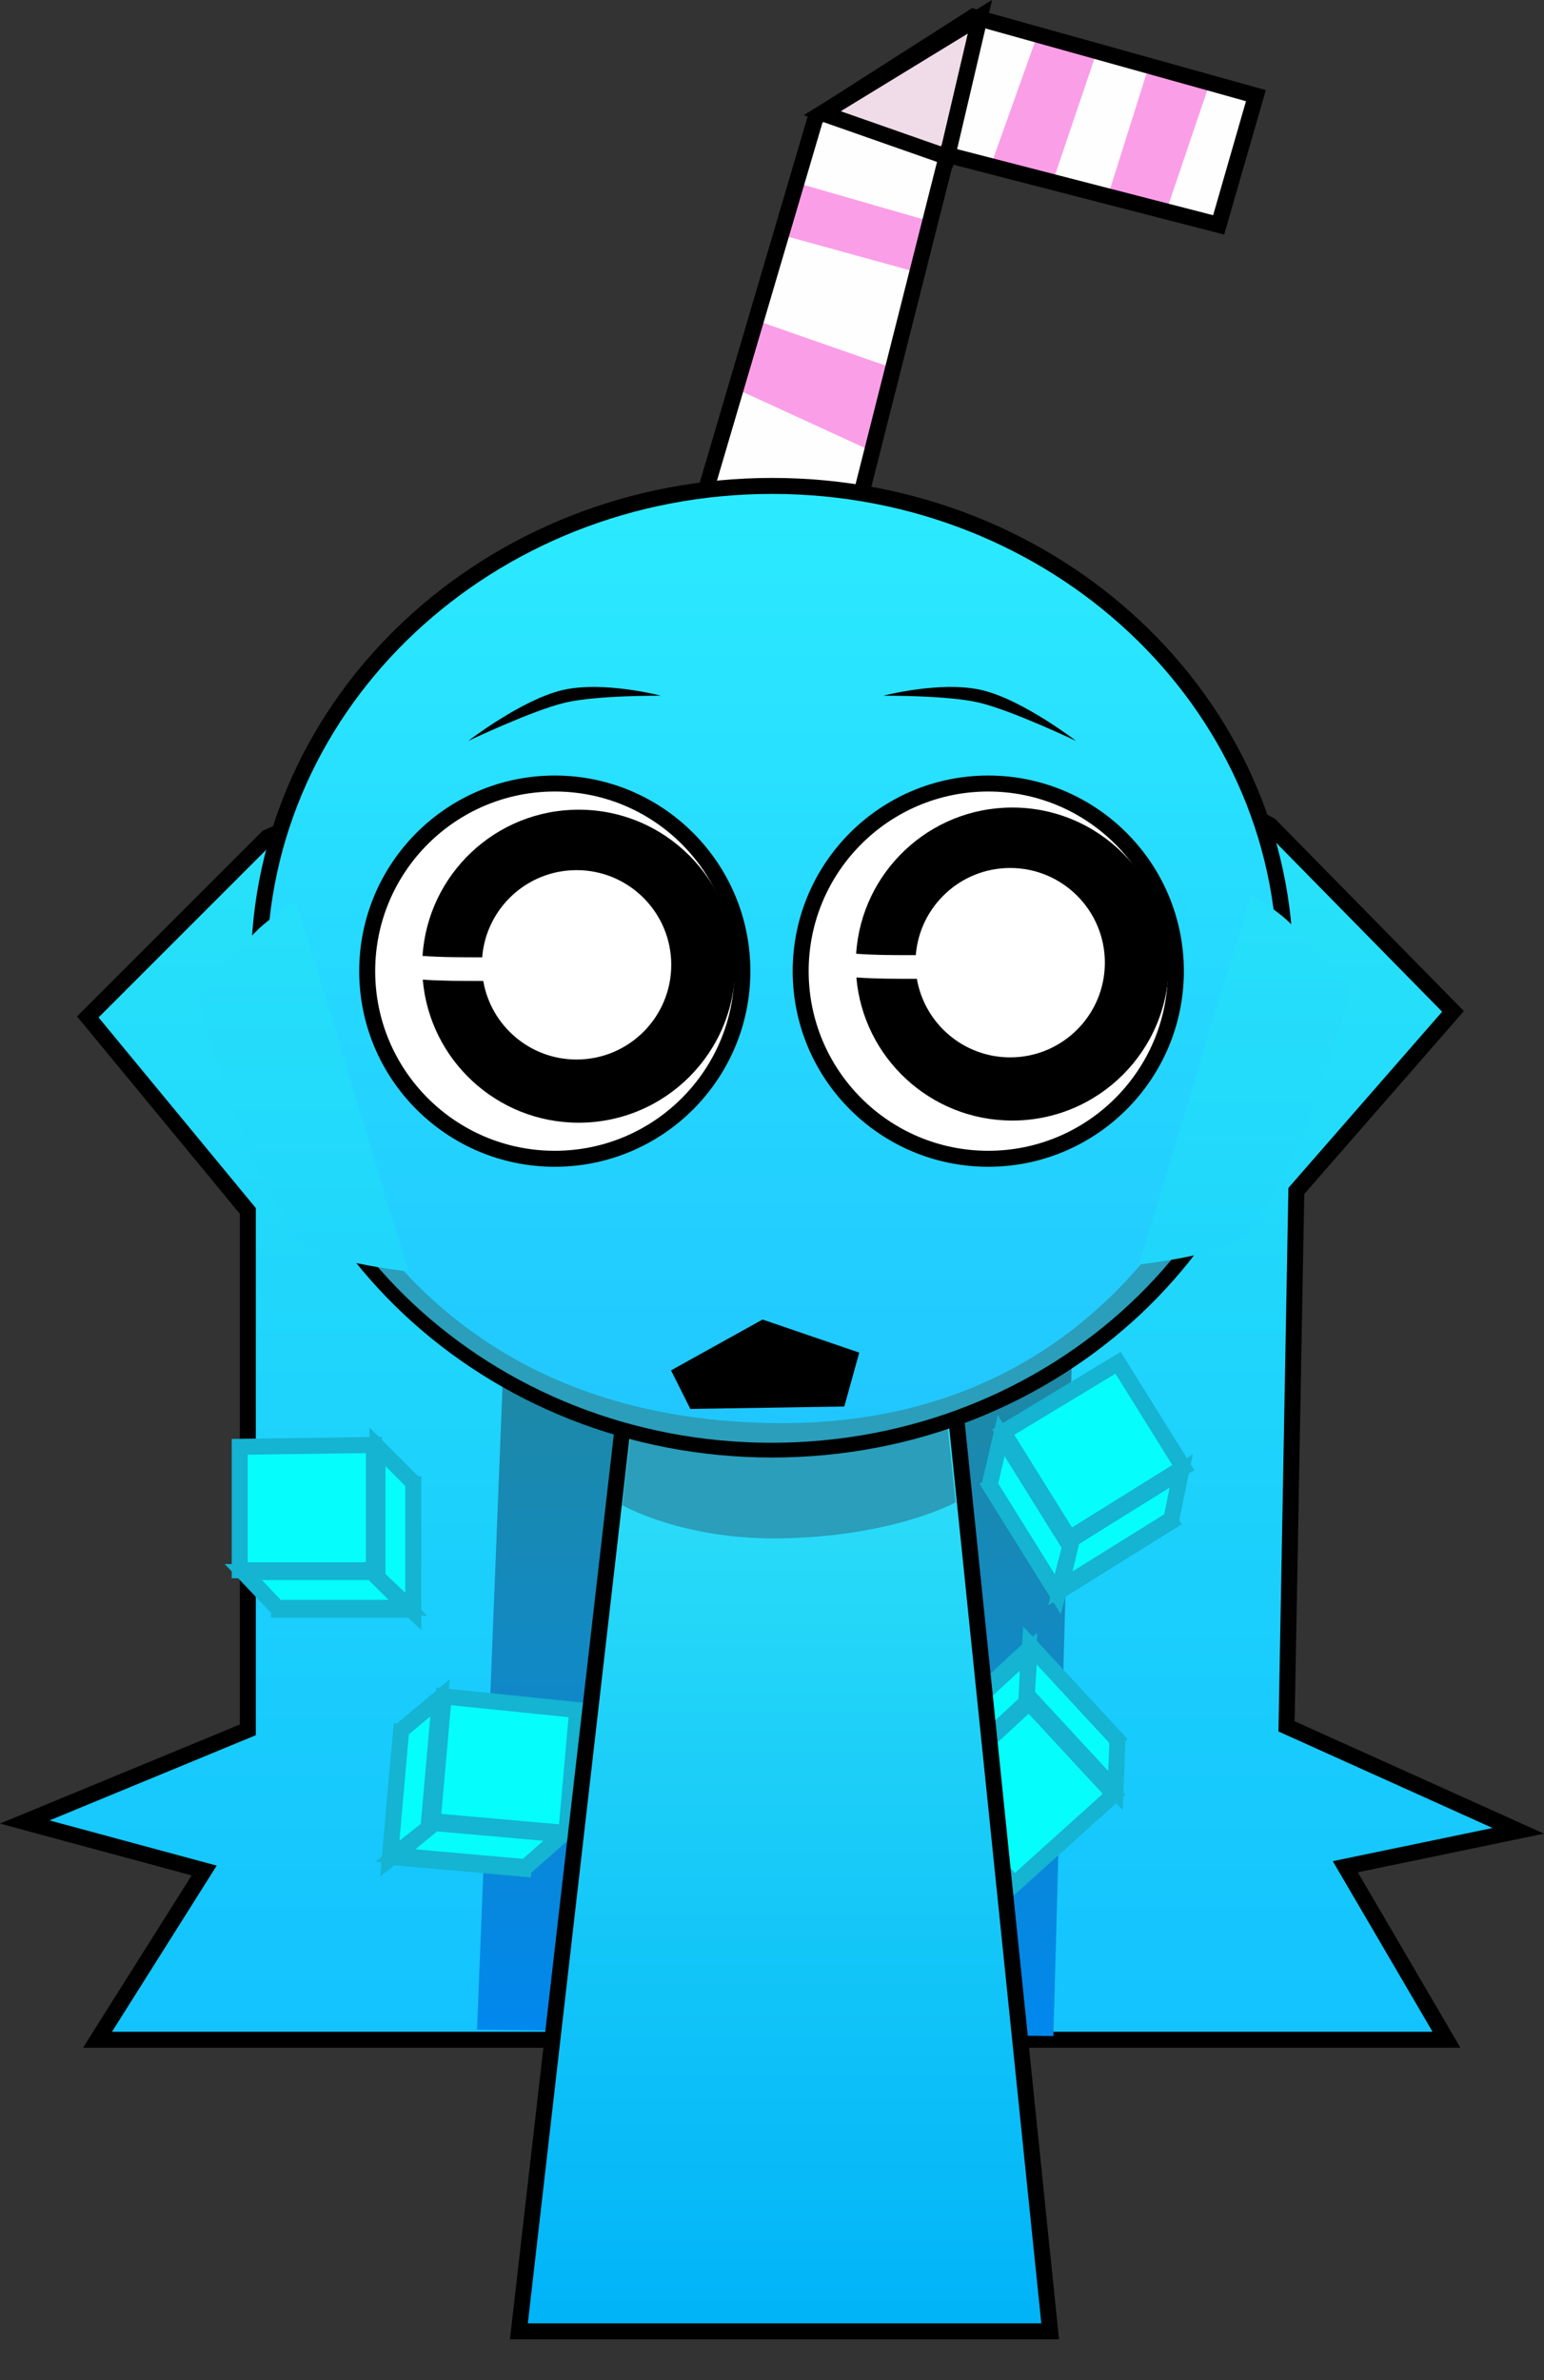 <svg version="1.1" xmlns="http://www.w3.org/2000/svg" xmlns:xlink="http://www.w3.org/1999/xlink" width="193.262" height="297.876" viewBox="0,0,193.262,297.876"><rect x="0" y="0" width="193.262" height="297.876" fill="#333333" stroke="none"/><defs><linearGradient x1="238.375" y1="88.987" x2="238.375" y2="271.012" gradientUnits="userSpaceOnUse" id="color-1"><stop offset="0" stop-color="#2ce9f9"/><stop offset="1" stop-color="#13c3fe"/></linearGradient><linearGradient x1="238.788" y1="182.374" x2="238.788" y2="270.545" gradientUnits="userSpaceOnUse" id="color-2"><stop offset="0" stop-color="#1f89a0"/><stop offset="1" stop-color="#0188ee"/></linearGradient><linearGradient x1="240" y1="175.5" x2="240" y2="307.5" gradientUnits="userSpaceOnUse" id="color-3"><stop offset="0" stop-color="#35e7f8"/><stop offset="1" stop-color="#00b3f8"/></linearGradient><linearGradient x1="238.452" y1="76.548" x2="238.452" y2="197.144" gradientUnits="userSpaceOnUse" id="color-4"><stop offset="0" stop-color="#2bebff"/><stop offset="1" stop-color="#20c6ff"/></linearGradient><linearGradient x1="181.143" y1="131.6" x2="181.143" y2="177.427" gradientUnits="userSpaceOnUse" id="color-5"><stop offset="0" stop-color="#26dffa"/><stop offset="1" stop-color="#1fd6fb"/></linearGradient><linearGradient x1="296.159" y1="130.718" x2="296.159" y2="176.544" gradientUnits="userSpaceOnUse" id="color-6"><stop offset="0" stop-color="#26dffa"/><stop offset="1" stop-color="#1fd6fb"/></linearGradient></defs><g transform="translate(-141.803,-15.736)"><g data-paper-data="{&quot;isPaintingLayer&quot;:true}" fill-rule="nonzero" stroke-linejoin="miter" stroke-miterlimit="10" stroke-dasharray="" stroke-dashoffset="0" style="mix-blend-mode: normal"><path d="M178.409,313.613v-267.225h123.182v267.225z" fill-opacity="0.01" fill="#000000" stroke="none" stroke-width="0" stroke-linecap="butt"/><path d="M300.796,119.024l22.88,23.288l-19.611,22.471l-1.226,67.005l29.008,13.074l-21.654,4.494l12.666,21.654h-168.852l13.353,-21.181l-22.457,-6.07l27.92,-11.532v-64.944l-20.03,-24.278l22.457,-22.457l71.014,-31.562z" fill="url(#color-1)" stroke="#000000" stroke-width="2" stroke-linecap="round"/><path d="M276.061,182.374l-2.405,88.172l-72.141,-0.802l3.206,-80.958z" fill="url(#color-2)" stroke="#000000" stroke-width="0" stroke-linecap="round"/><path d="M229.916,77.877l13.982,-47.429l19.739,-12.611l35.366,9.87l-4.661,16.175l-33.995,-8.773l-12.063,47.703z" fill="#fffeff" stroke="#000000" stroke-width="0" stroke-linecap="round"/><path d="M236.77,55.944l17.272,6.031l-3.29,10.144l-16.723,-7.676z" fill="#fb9ee8" stroke="#000000" stroke-width="0" stroke-linecap="round"/><path d="M241.705,38.673l16.175,4.661l-1.919,6.306l-15.901,-4.386z" fill="#fb9ee8" stroke="#000000" stroke-width="0" stroke-linecap="round"/><path d="M278.99,22.497l-5.483,16.175l-7.402,-3.016l5.478,-15.347z" fill="#fb9ee8" stroke="#000000" stroke-width="0" stroke-linecap="round"/><path d="M293.246,26.061l-5.483,16.175l-7.128,-2.467l4.661,-14.804z" fill="#fb9ee8" stroke="#000000" stroke-width="0" stroke-linecap="round"/><path d="M264.46,17.837l-4.112,17.546l-15.631,-5.482z" fill="#efdce8" stroke="#000000" stroke-width="2" stroke-linecap="round"/><path d="M229.916,77.877l13.982,-47.429l19.739,-12.611l35.366,9.87l-4.661,16.175l-33.995,-8.773l-12.063,47.703z" fill="none" stroke="#000000" stroke-width="2" stroke-linecap="round"/><g fill="#05fdfb" stroke="#14b4d2" stroke-width="2" stroke-linecap="round"><path d="M193.527,201.505v15.674h-16.794v-15.45z"/><path d="M188.377,212.477l4.478,4.478h-16.346l-4.254,-4.478z"/><path d="M193.527,217.403l-4.478,-4.254v-16.346l4.478,4.478z" data-paper-data="{&quot;index&quot;:null}"/><path d="M188.601,196.579v15.674h-16.794v-15.45z"/></g><g data-paper-data="{&quot;index&quot;:null}" fill="#05fdfb" stroke="#14b4d2" stroke-width="2" stroke-linecap="round"><path d="M208.709,234.217l-1.365,15.39l-16.728,-1.484l1.385,-15.613z"/><path d="M212.22,245.319l-4.633,4.085l-16.282,-1.444l4.856,-4.065z"/><path d="M192.02,232.288l4.856,-4.065l-1.444,16.282l-4.837,3.842z" data-paper-data="{&quot;index&quot;:null}"/><path d="M214.051,229.746l-1.365,15.39l-16.728,-1.484l1.385,-15.613z"/></g><g data-paper-data="{&quot;index&quot;:null}" fill="#05fdfb" stroke="#14b4d2" stroke-width="2" stroke-linecap="round"><path d="M280.174,193.07l8.168,13.114l-14.255,8.878l-8.286,-13.304z"/><path d="M289.657,199.826l-1.244,6.05l-13.875,8.642l1.434,-6.169z"/><path d="M265.682,201.568l1.434,-6.169l8.642,13.875l-1.552,5.979z" data-paper-data="{&quot;index&quot;:null}"/><path d="M281.751,186.284l8.168,13.114l-14.255,8.878l-8.286,-13.304z"/></g><g data-paper-data="{&quot;index&quot;:null}" fill="#05fdfb" stroke="#14b4d2" stroke-width="2" stroke-linecap="round"><path d="M269.045,244.576l-10.493,-11.34l12.326,-11.406l10.645,11.504z"/><path d="M258.458,239.729l0.081,-6.176l11.997,-11.102l-0.245,6.328z"/><path d="M281.675,233.499l-0.245,6.328l-11.102,-11.997l0.398,-6.164z" data-paper-data="{&quot;index&quot;:null}"/><path d="M268.775,251.538l-10.493,-11.34l12.326,-11.406l10.645,11.504z"/></g><path d="M206.75,307.5l15.143,-131.842l37.783,-0.158l13.574,132z" fill="url(#color-3)" stroke="#000000" stroke-width="2" stroke-linecap="butt"/><path d="M219.7,204.113l3.121,-26.328l35.831,-0.142l2.767,26.106c0,0 -7.515,4.196 -21.559,4.51c-12.485,0.279 -20.16,-4.146 -20.16,-4.146z" fill="#2a9eba" stroke="#000000" stroke-width="0" stroke-linecap="butt"/><path d="M174.215,136.846c0,-33.302 28.76,-60.298 64.237,-60.298c35.477,0 64.237,26.996 64.237,60.298c0,33.302 -28.76,60.298 -64.237,60.298c-35.477,0 -64.237,-26.996 -64.237,-60.298z" fill="url(#color-4)" stroke="#000000" stroke-width="2" stroke-linecap="butt"/><path d="M174.938,136.9c0,-0.728 5.207,55.919 63.36,56.934c55.564,0.97 63.514,-57.953 63.514,-56.934c0,32.805 -28.402,59.398 -63.437,59.398c-35.035,0 -63.437,-26.594 -63.437,-59.398z" fill="#2a9eba" stroke="#000000" stroke-width="0" stroke-linecap="butt"/><path d="M187.765,137.275c0,-12.968 10.513,-23.481 23.481,-23.481c12.968,0 23.481,10.513 23.481,23.481c0,12.968 -10.513,23.481 -23.481,23.481c-12.968,0 -23.481,-10.513 -23.481,-23.481z" fill="#ffffff" stroke="#000000" stroke-width="2" stroke-linecap="butt"/><path d="M265.504,160.756c-12.968,0 -23.481,-10.513 -23.481,-23.481c0,-12.968 10.513,-23.481 23.481,-23.481c12.968,0 23.481,10.513 23.481,23.481c0,12.968 -10.513,23.481 -23.481,23.481z" data-paper-data="{&quot;index&quot;:null}" fill="#ffffff" stroke="#000000" stroke-width="2" stroke-linecap="butt"/><path d="M200.403,108.467c0,0 6.709,-5.169 11.797,-6.364c5.088,-1.194 12.334,0.699 12.334,0.699c0,0 -8.038,-0.06 -11.968,0.862c-4.106,0.964 -12.164,4.802 -12.164,4.802z" fill="#000000" stroke="none" stroke-width="0" stroke-linecap="butt"/><path d="M264.337,103.665c-3.929,-0.922 -11.968,-0.862 -11.968,-0.862c0,0 7.246,-1.894 12.334,-0.699c5.088,1.194 11.797,6.364 11.797,6.364c0,0 -8.057,-3.838 -12.164,-4.802z" data-paper-data="{&quot;index&quot;:null}" fill="#000000" stroke="none" stroke-width="0" stroke-linecap="butt"/><path d="M214.236,117.068c10.817,0 19.587,8.769 19.587,19.587c0,10.817 -8.769,19.587 -19.587,19.587c-10.251,0 -18.662,-7.875 -19.515,-17.905c2.519,0.172 5.027,0.167 7.572,0.167c0.959,5.583 5.823,9.831 11.679,9.831c6.545,0 11.851,-5.306 11.851,-11.851c0,-6.545 -5.306,-11.851 -11.851,-11.851c-6.228,0 -11.333,4.804 -11.814,10.908c-2.509,0.001 -4.981,0.008 -7.467,-0.175c0.664,-10.217 9.161,-18.298 19.545,-18.298z" fill="#000000" stroke="none" stroke-width="0" stroke-linecap="butt"/><path d="M268.511,116.798c10.817,0 19.587,8.769 19.587,19.587c0,10.817 -8.769,19.587 -19.587,19.587c-10.251,0 -18.662,-7.875 -19.515,-17.905c2.519,0.172 5.027,0.167 7.572,0.167c0.959,5.583 5.823,9.831 11.679,9.831c6.545,0 11.851,-5.306 11.851,-11.851c0,-6.545 -5.306,-11.851 -11.851,-11.851c-6.228,0 -11.333,4.804 -11.814,10.908c-2.509,0.001 -4.981,0.008 -7.467,-0.175c0.664,-10.217 9.161,-18.298 19.545,-18.298z" fill="#000000" stroke="none" stroke-width="0" stroke-linecap="butt"/><path d="M166.549,140.602c0,0 5.264,-6.307 7.492,-8.481c1.794,-1.75 4.859,-3.568 4.859,-3.568l14.022,46.308c0,0 -11.741,-1.25 -13.681,-3.998c-8.485,-12.015 -12.693,-30.261 -12.693,-30.261z" fill="url(#color-5)" stroke="#000000" stroke-width="0" stroke-linecap="round"/><path d="M310.752,139.72c0,0 -4.208,18.246 -12.693,30.261c-1.94,2.748 -13.681,3.998 -13.681,3.998l14.023,-46.308c0,0 3.065,1.818 4.859,3.568c2.228,2.174 7.492,8.481 7.492,8.481z" data-paper-data="{&quot;index&quot;:null}" fill="url(#color-6)" stroke="#000000" stroke-width="0" stroke-linecap="round"/><path d="M237.347,181.965l10.794,3.693l-1.42,5.113l-17.895,0.284l-1.704,-3.408z" fill="#000000" stroke="#000000" stroke-width="2" stroke-linecap="round"/></g></g></svg>